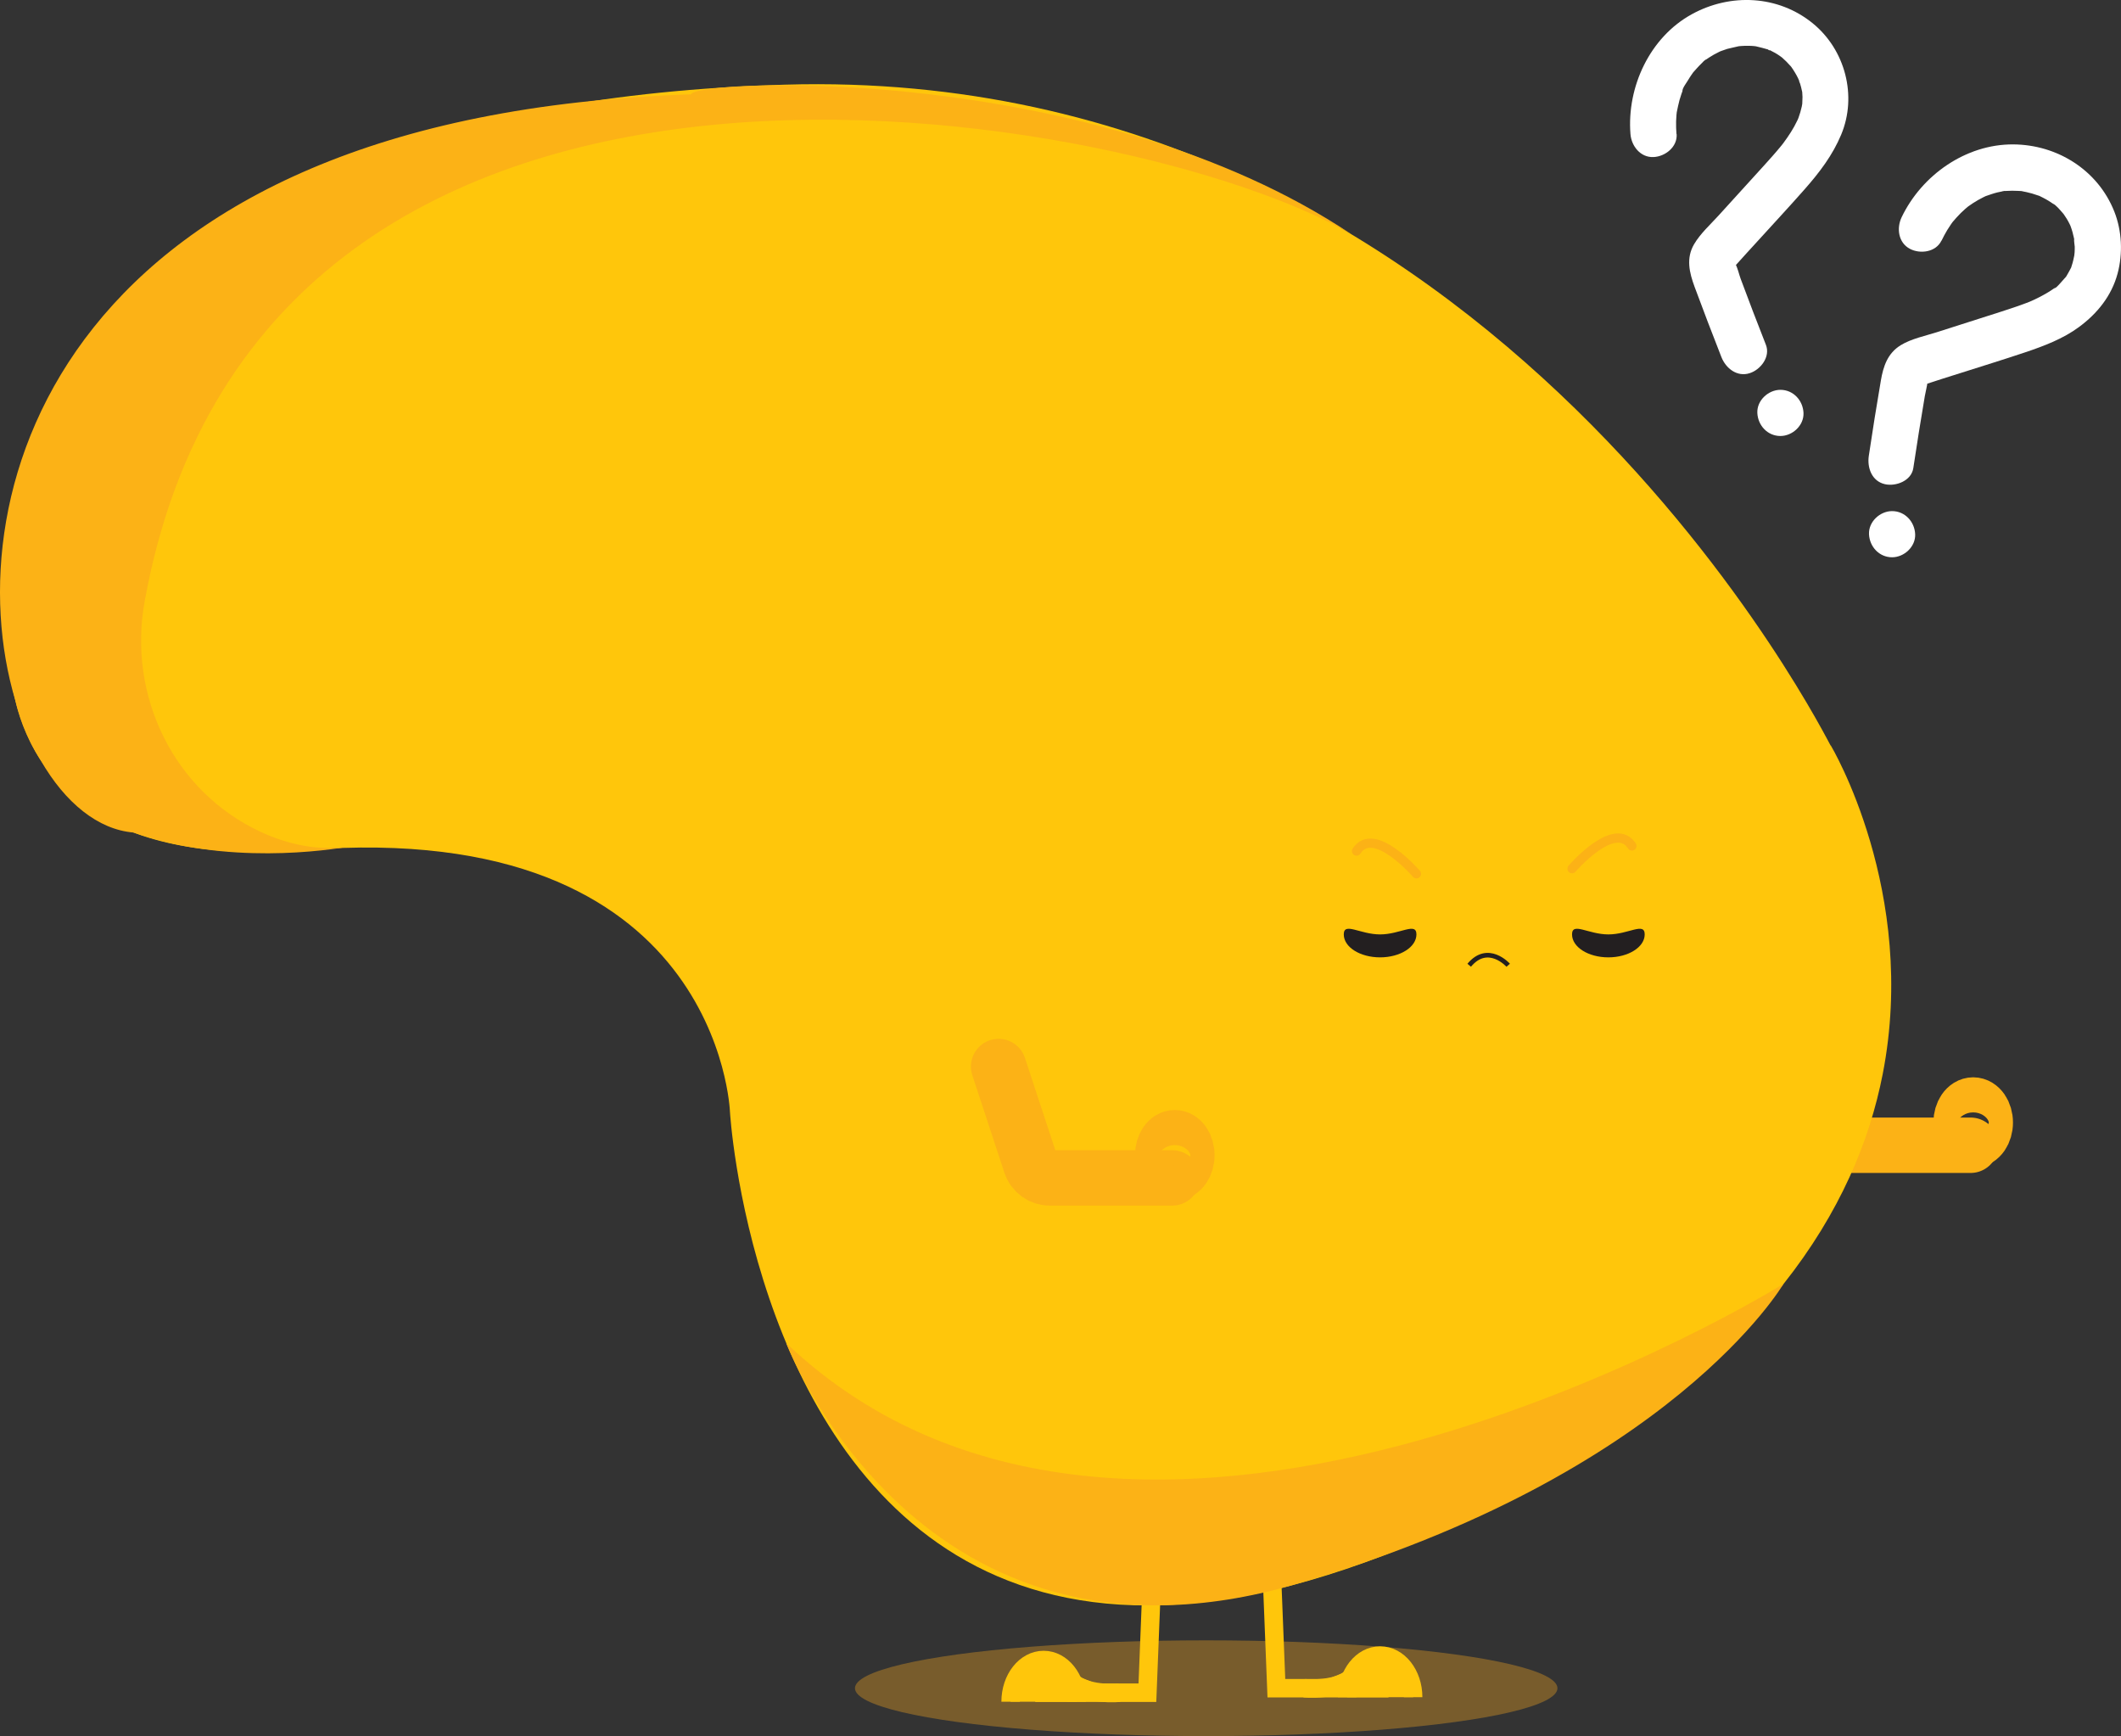 <?xml version="1.0" encoding="UTF-8"?>
<svg id="Layer_2" data-name="Layer 2" xmlns="http://www.w3.org/2000/svg" viewBox="0 0 459.47 376.05">
  <rect x="0" y="0" width="459.47" height="376.05" fill="#333333" stroke="none"/>
  <defs>
    <style>
      .cls-1 {
        stroke-width: 12px;
      }

      .cls-1, .cls-2, .cls-3, .cls-4, .cls-5 {
        stroke-miterlimit: 10;
      }

      .cls-1, .cls-3 {
        stroke: #fcb216;
        stroke-linecap: round;
      }

      .cls-1, .cls-3, .cls-4, .cls-5 {
        fill: none;
      }

      .cls-6 {
        fill: #fff;
      }

      .cls-7, .cls-2 {
        fill: #ffc60b;
      }

      .cls-8 {
        fill: #fcb216;
      }

      .cls-9 {
        fill: #231f20;
      }

      .cls-2, .cls-4 {
        stroke: #ffc60b;
        stroke-width: 4px;
      }

      .cls-3 {
        stroke-width: 2px;
      }

      .cls-5 {
        stroke: #231f20;
      }

      .cls-10 {
        fill: #936d2a;
        opacity: .72;
      }
    </style>
  </defs>
  <g id="confused">
    <g>
      <ellipse class="cls-10" cx="261.3" cy="365.68" rx="76.09" ry="10.37"/>
      <g>
        <path class="cls-1" d="m389.28,223.95l6.95,21.12c.59,1.79,2.26,3,4.14,3h26.52"/>
        <ellipse class="cls-1" cx="427.45" cy="243.15" rx="2.62" ry="3.8"/>
      </g>
      <path class="cls-7" d="m396.58,161.5c.29,1.11-72.05-147.7-226.55-143.16C17.37,22.83,6.56,106.71,6.56,106.71c0,0-30.53,84.5,59.43,77.42,89.96-7.09,92.14,56.7,92.14,56.7,0,0,1.1,18.71,8.54,40.47,14.1,41.29,50.98,93.58,146.3,50.03,35.52-16.23,58.68-34.65,73.41-53.23,12.23-15.43,18.64-30.97,21.47-45.45,7.72-39.53-11.24-71.16-11.24-71.16Z"/>
      <path class="cls-9" d="m291.1,202.4c0,2.75,3.52,4.97,7.87,4.97s7.87-2.23,7.87-4.97c0-2.75-3.52,0-7.87,0-4.35,0-7.87-2.75-7.87,0Z"/>
      <path class="cls-5" d="m326.72,209.08s-4.37-4.9-8.45,0"/>
      <path class="cls-3" d="m306.84,189.27s-9.22-10.7-12.97-4.92"/>
      <g>
        <polyline class="cls-4" points="275.42 338.41 276.5 365.68 300.79 365.68"/>
        <path class="cls-2" d="m306.13,367.63c0-4.99-3.2-9.03-7.15-9.03-1.97,0-3.75,1-5.04,2.62-1.3,1.64-2.11,3.9-2.11,6.41"/>
        <path class="cls-2" d="m293.93,361.22c-1.02,4.73-9.31,4.66-11.38,4.46"/>
      </g>
      <g>
        <polyline class="cls-4" points="249.64 339.38 248.56 366.65 224.26 366.65"/>
        <path class="cls-2" d="m218.93,368.6c0-4.99,3.2-9.03,7.15-9.03,1.97,0,3.75,1,5.04,2.62s2.11,3.9,2.11,6.41"/>
        <path class="cls-2" d="m231.13,362.2c1.02,4.73,9.31,4.66,11.38,4.46"/>
      </g>
      <path class="cls-8" d="m386.36,278.1s-138.79,86.12-216.04,12.84c0,0,28.83,75.88,110.34,52.22,81.51-23.66,105.7-65.07,105.7-65.07Z"/>
      <g>
        <path class="cls-8" d="m76.41,183.26c.07-.01.16-.03.22-.04-.07.01-.15.03-.22.04Z"/>
        <path class="cls-8" d="m3.29,151.62C-10.08,106.79,13.21,24.94,149.69,20.44c.74-3.28,87.16-7.12,143.09,30.32C247.37,23.97,57.08-12.28,31.32,130.36c-3.68,20.38,6.32,41.06,25.09,49.8,6.07,2.82,12.83,4.31,20,3.09-5.56,1-27.38,4.19-47.48-2.92-7.7-.63-14.82-6.46-20.07-15.56-3.55-5.45-5.02-10.63-5.56-13.16Z"/>
        <path class="cls-8" d="m76.63,183.22c.38-.07.76-.14,1.14-.22,0,0-.4.09-1.14.22Z"/>
      </g>
      <g>
        <path class="cls-1" d="m216.33,231.02l6.95,21.12c.59,1.79,2.26,3,4.14,3h26.52"/>
        <ellipse class="cls-1" cx="254.49" cy="250.23" rx="2.62" ry="3.8"/>
      </g>
      <path class="cls-3" d="m340.55,188.16s9.22-10.7,12.97-4.92"/>
      <path class="cls-9" d="m340.55,202.4c0,2.75,3.52,4.97,7.87,4.97s7.87-2.23,7.87-4.97c0-2.75-3.52,0-7.87,0-4.35,0-7.87-2.75-7.87,0Z"/>
      <path class="cls-6" d="m363.17,29.01c-.07-.91-.1-1.81-.08-2.72.01-.45.04-.91.08-1.36.02-.19.04-.39.06-.58.12-1.25-.15.69,0-.02.2-.89.35-1.78.6-2.66.12-.44.26-.87.41-1.3.06-.18.13-.37.2-.55.07-.18.14-.36.21-.54l-.2.48c-.03-.64.91-1.85,1.24-2.41.23-.39.47-.77.73-1.14.11-.16.22-.32.33-.47.53-.77-.36.38.04-.06.57-.62,1.1-1.26,1.71-1.84.23-.22.84-.94,1.15-1.01,0,0-.74.52-.25.2.27-.17.52-.37.79-.54.69-.45,1.41-.86,2.16-1.22.15-.07.89-.44.27-.14-.57.28,0,0,.11-.04.48-.18.96-.35,1.44-.5.25-.08,2.6-.59,2.6-.6,0,.03-1.27.12-.2.03.19-.02.38-.04.57-.05.5-.04,1.01-.05,1.52-.05.44,0,.88.02,1.32.06.12,0,.7.11.75.08-.05.03-.95-.18-.39-.04.93.23,1.83.44,2.75.72.59.19.15.3-.17-.1.07.09.38.18.49.23.38.18.75.38,1.12.59s.72.44,1.07.68c.04.03.42.33.44.31-.48-.38-.58-.46-.3-.23.09.08.19.15.28.23.64.55,1.24,1.15,1.79,1.78.03.03.34.42.35.41-.04.02-.7-.99-.12-.15.27.4.55.79.79,1.21.22.36.42.73.61,1.11.08.16.16.32.24.49.32.66-.18-.01-.08-.2-.06.12.31.86.35,1.02.16.51.29,1.03.4,1.56.24,1.18,0-.64.06.26.02.36.05.71.06,1.07,0,.48-.02.96-.05,1.44,0,.12-.11.78,0,.13.12-.76-.11.48-.11.51-.18.84-.43,1.66-.72,2.46-.06.15-.4.92-.12.32.26-.57-.03.04-.07.13-.24.48-.47.95-.73,1.42-.46.82-.96,1.62-1.5,2.39-.27.39-.56.77-.83,1.16-.42.61.5-.61.04-.04-.17.21-.34.43-.51.64-1.26,1.55-2.61,3.04-3.95,4.52-3.2,3.52-6.4,7.04-9.6,10.56-1.79,1.97-3.97,3.93-5.33,6.24-1.79,3.05-1.03,6.17.11,9.26,1.88,5.08,3.82,10.15,5.8,15.19.95,2.43,3.39,4.39,6.15,3.49,2.35-.76,4.52-3.54,3.49-6.15-1.86-4.74-3.69-9.49-5.46-14.27-.39-1.04-.64-2.38-1.2-3.33-.33-.57-.05.73-.04.07.02-.61-.03.27-.04.31-.18.81-.12.47.03.14-.33.77-.16.22.11-.08,1.68-1.89,3.4-3.74,5.1-5.61,3.3-3.63,6.65-7.23,9.9-10.92s6.06-7.38,7.92-11.85c3.49-8.38.87-18.36-6.17-24.09-7.49-6.1-17.82-6.58-26.21-1.96-9.1,5-14.08,15.75-13.28,25.93.2,2.6,2.15,5.13,5,5,2.54-.11,5.22-2.21,5-5h0Z"/>
      <path class="cls-6" d="m385.69,94.44c2.62,0,5.12-2.3,5-5s-2.2-5-5-5c-2.62,0-5.12,2.3-5,5s2.2,5,5,5h0Z"/>
      <path class="cls-6" d="m420.59,52.14c.38-.79.79-1.56,1.24-2.31.26-.43.54-.85.82-1.26.11-.15.22-.3.33-.46.34-.5-.59.69.02-.03.57-.67,1.15-1.32,1.77-1.94.31-.31.63-.6.96-.89.19-.16.39-.32.57-.48.52-.47-.96.68.02-.02.71-.51,1.43-.99,2.19-1.42.38-.22.76-.42,1.15-.61.17-.08.34-.16.5-.24,1.08-.52-.65.22,0,0,.83-.28,1.64-.58,2.49-.79.42-.1.84-.18,1.27-.27.94-.19-.14-.02-.24.02.26-.1.64-.07.92-.08.86-.06,1.72-.06,2.58-.01.42.03.88.01,1.28.12-.13-.03-1.15-.2-.24-.01.24.05.48.09.72.14.84.18,1.67.42,2.47.71.17.06.53.15.69.26-.1-.07-1.02-.48-.18-.07.44.22.88.43,1.3.67.37.21.74.43,1.09.67.2.13.4.28.6.41.47.3-.27-.22-.28-.23.79.43,1.53,1.35,2.12,2.01.12.14.23.28.36.42.47.51-.48-.72-.11-.14.23.36.49.71.71,1.07s.43.74.62,1.13c.02.03.23.5.24.5-.23-.58-.28-.69-.15-.35.05.11.09.23.13.34.32.86.57,1.75.75,2.66.04.18.06.36.1.54.12.56-.07-.39-.05-.42-.13.24.1,1.37.1,1.65,0,.43,0,.86-.03,1.28,0,.13-.1.67-.06.73-.01-.02.17-.99.06-.42-.18.9-.36,1.78-.66,2.65-.06.17-.14.52-.25.68.07-.1.5-1.01.06-.2-.2.38-.39.76-.61,1.12-.21.34-.42.82-.72,1.08.02-.01.59-.69.2-.27-.21.23-.4.47-.62.7-.26.28-1.53,1.82-1.91,1.76.14.02.73-.51.12-.11-.21.14-.41.29-.62.42-.42.28-.84.54-1.28.79-.77.45-1.56.85-2.36,1.23-.23.11-.46.21-.7.32-.1.04-.7.31-.11.05.63-.27-.14.05-.29.12-.24.1-.48.19-.72.28-1.81.69-3.66,1.29-5.51,1.89-4.61,1.47-9.22,2.94-13.83,4.42-2.56.82-5.54,1.41-7.85,2.82-2.85,1.75-3.78,4.56-4.31,7.66-.93,5.42-1.8,10.86-2.61,16.3-.39,2.58.64,5.5,3.49,6.15,2.38.54,5.74-.73,6.15-3.49.78-5.2,1.61-10.39,2.49-15.57.18-1.06.5-2.17.61-3.24.07-.67-.41.74-.08.16s-.4.4-.45.48c-.24.38-.22.13.08,0-1.22.53-.11.05.13-.03,2.44-.83,4.91-1.57,7.37-2.36,4.7-1.5,9.41-2.94,14.08-4.51,4.05-1.36,8.21-2.93,11.67-5.49,3.96-2.92,7.05-6.74,8.35-11.57,1.17-4.36.95-9.26-.72-13.46-3.55-8.95-12.35-14.48-21.92-14.52-10.25-.05-19.78,6.66-24.14,15.78-1.13,2.36-.73,5.51,1.79,6.84,2.23,1.18,5.64.73,6.84-1.79h0Z"/>
      <path class="cls-6" d="m409.88,120.71c2.62,0,5.12-2.3,5-5s-2.2-5-5-5c-2.62,0-5.12,2.3-5,5s2.2,5,5,5h0Z"/>
    </g>
  </g>
</svg>